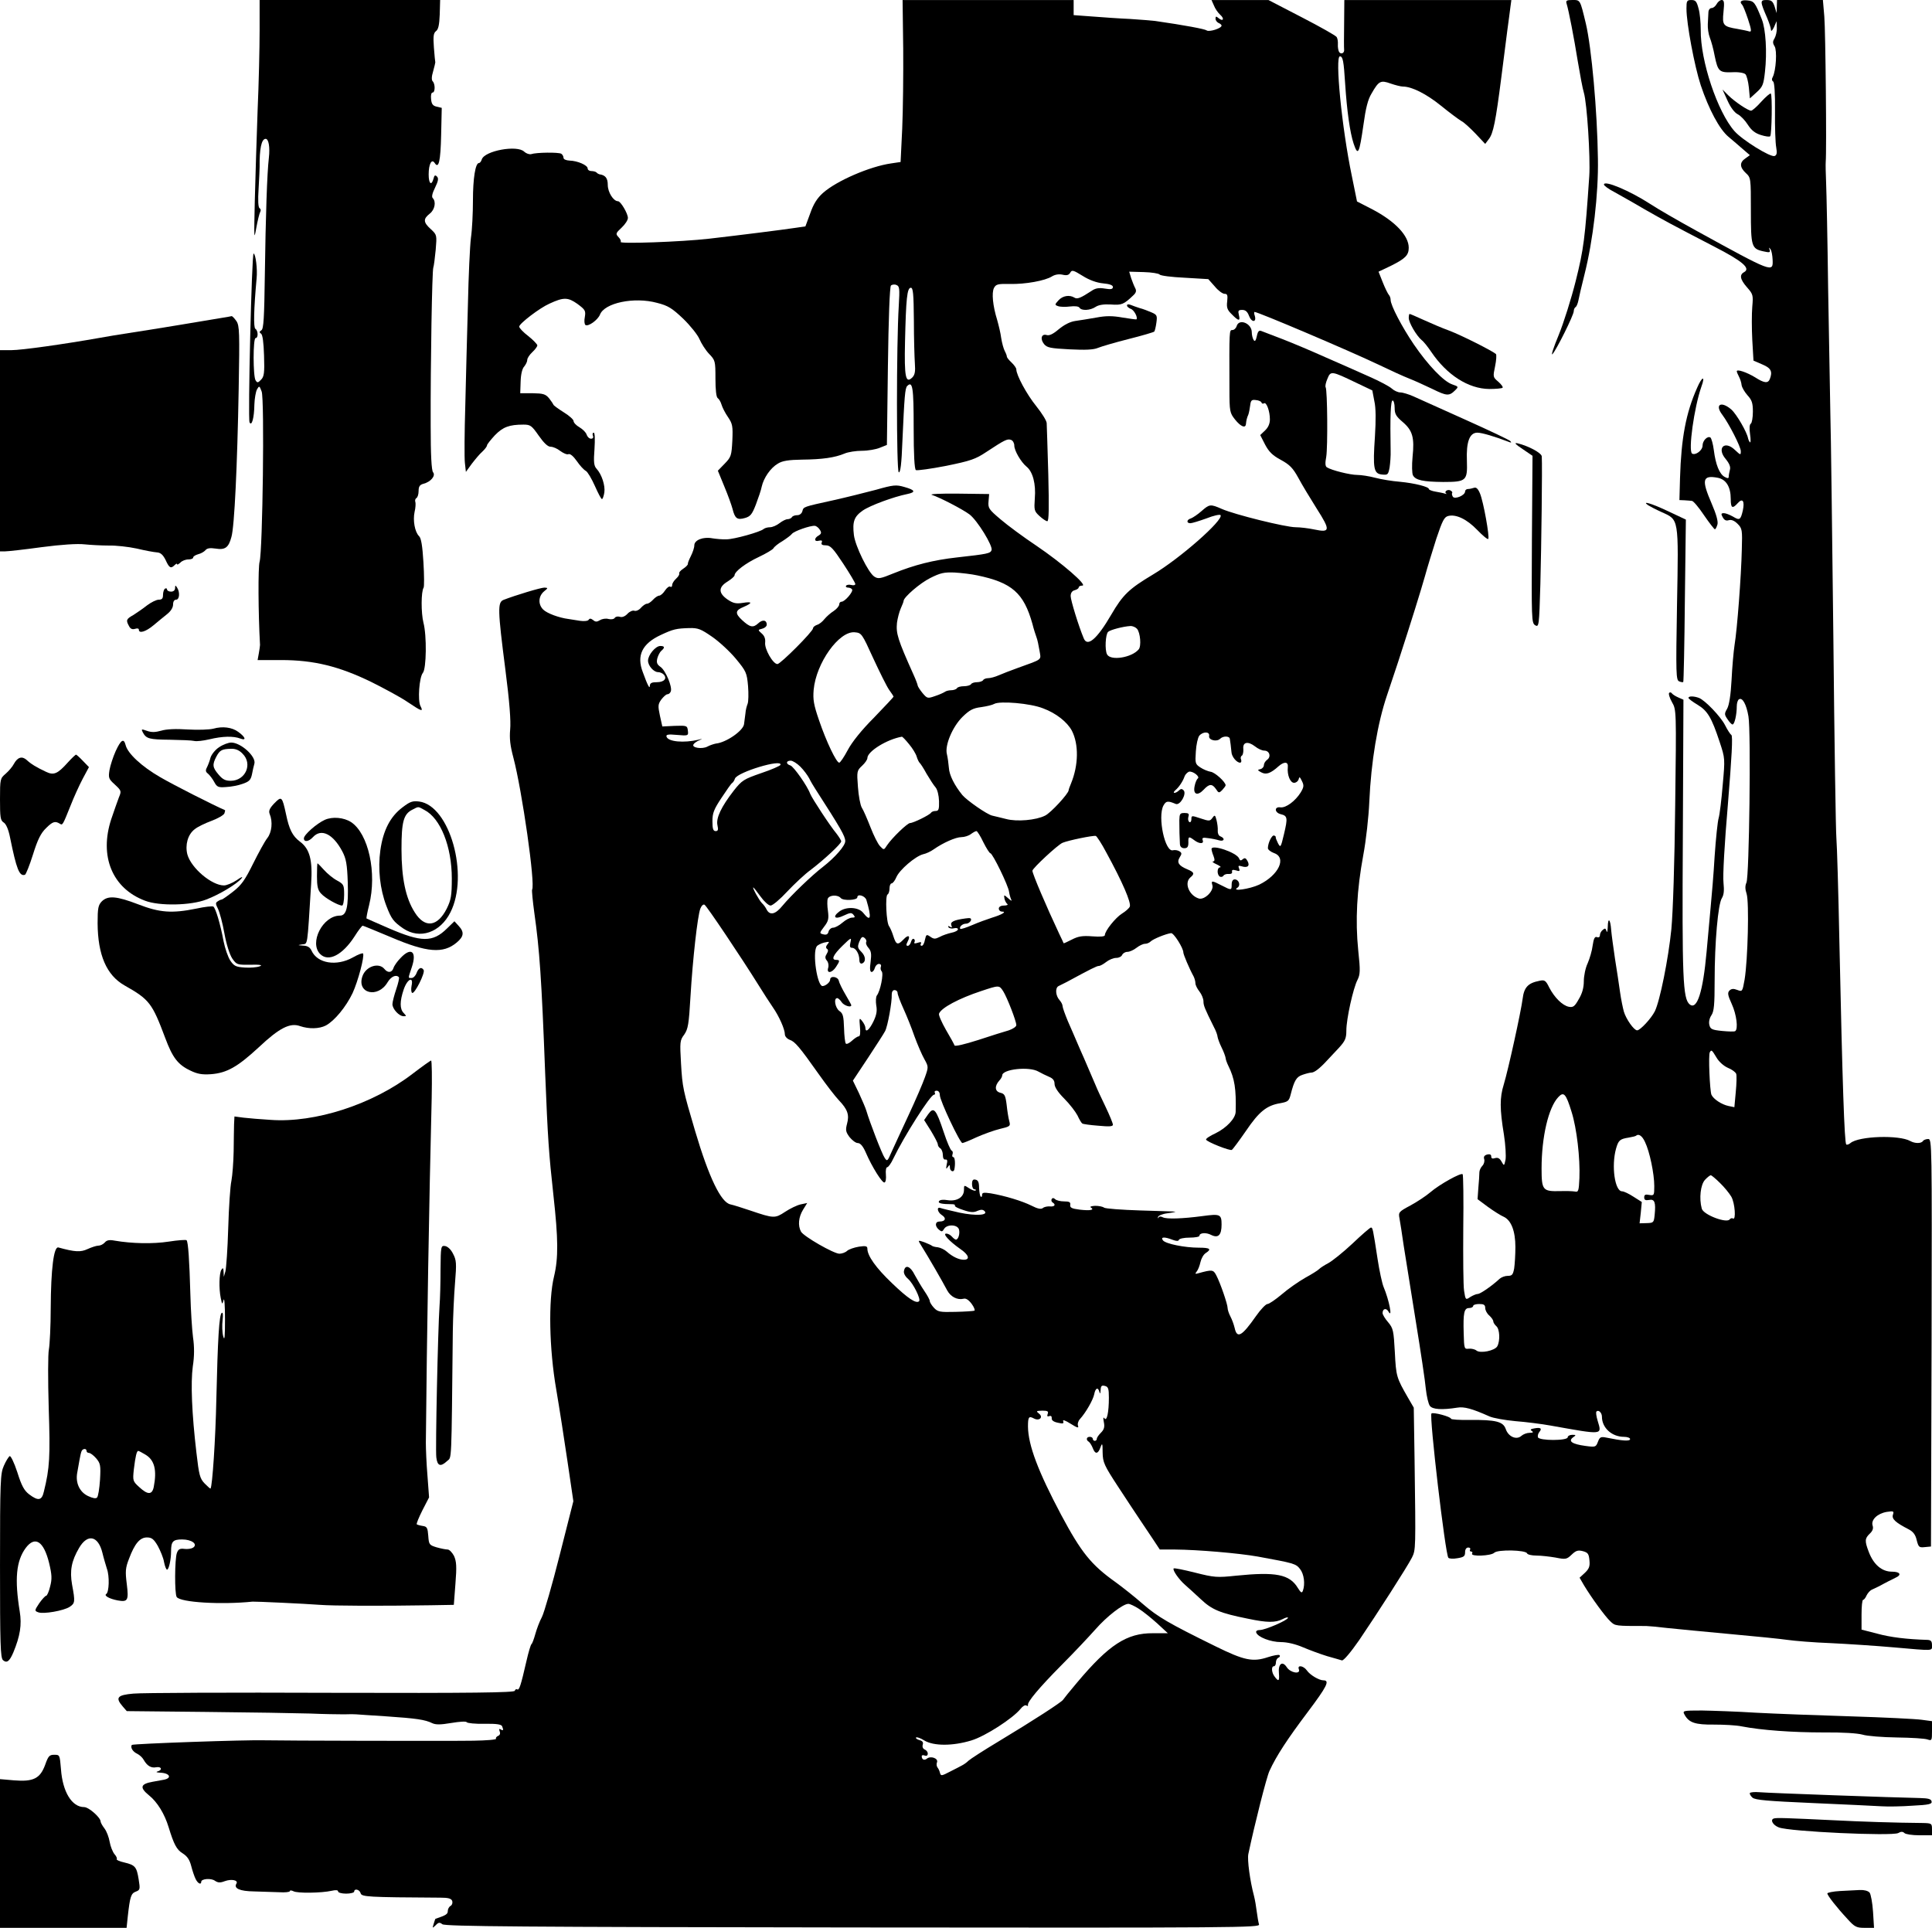 <?xml version="1.0" standalone="no"?>
<!DOCTYPE svg PUBLIC "-//W3C//DTD SVG 20010904//EN"
 "http://www.w3.org/TR/2001/REC-SVG-20010904/DTD/svg10.dtd">
<svg version="1.0" xmlns="http://www.w3.org/2000/svg"
 width="960pt" height="958pt" viewBox="0 0 960 958"
 preserveAspectRatio="xMidYMid meet">
<g transform="translate(0,958) scale(0.1,-0.1)"
fill="#000000" stroke="none">
<path d="M1290 9428 c0 -84 -4 -263 -10 -398 -5 -135 -11 -337 -14 -450 -4
-183 -4 -198 7 -135 7 39 16 75 20 82 4 6 3 15 -3 18 -7 4 -9 39 -5 98 3 51 5
99 5 107 -1 90 9 140 30 140 15 0 22 -41 16 -94 -9 -76 -16 -292 -20 -580 -3
-215 -6 -270 -17 -277 -11 -7 -11 -11 -2 -17 8 -5 13 -44 15 -109 3 -87 0
-105 -15 -120 -15 -16 -19 -16 -27 -3 -13 20 -13 210 0 210 14 0 13 37 -1 46
-10 6 -8 96 6 250 5 46 -5 124 -15 124 -9 0 -29 -821 -20 -839 11 -21 23 22
24 89 1 30 7 64 13 75 11 19 12 19 23 -10 15 -36 5 -792 -10 -846 -8 -26 -7
-254 2 -414 0 -5 -3 -25 -6 -42 l-6 -33 117 0 c162 0 288 -31 448 -109 66 -33
148 -77 181 -100 70 -47 79 -50 63 -19 -14 27 -6 142 12 164 18 21 20 186 3
250 -12 48 -12 154 1 174 3 5 3 62 -1 126 -5 81 -11 120 -22 130 -21 21 -31
78 -22 120 5 20 6 42 4 49 -3 7 -1 16 5 20 6 3 11 19 11 35 0 23 6 31 24 36
36 9 62 40 48 57 -8 9 -12 87 -12 233 -1 318 7 767 13 784 3 8 8 48 12 89 6
73 6 74 -24 102 -38 34 -39 51 -6 77 26 20 33 60 15 78 -6 6 -2 24 12 52 16
33 18 46 9 55 -9 9 -13 6 -17 -11 -10 -37 -24 -25 -24 21 0 52 15 80 30 57 20
-31 29 8 32 139 l3 135 -25 6 c-19 4 -26 13 -28 38 -2 18 1 32 7 32 14 0 14
43 1 56 -6 6 -6 23 2 49 6 22 11 42 11 45 -1 3 -4 36 -7 74 -4 56 -2 71 10 81
12 8 17 31 19 83 l2 72 -449 0 -448 0 0 -152z"/>
<path d="M4488 9343 c1 -131 -1 -312 -5 -403 l-8 -165 -47 -7 c-106 -15 -272
-87 -339 -147 -29 -26 -47 -55 -63 -101 l-24 -65 -48 -7 c-74 -11 -273 -36
-429 -54 -138 -16 -452 -27 -441 -16 3 3 -1 14 -10 23 -16 17 -15 20 15 48 17
16 31 37 31 48 0 22 -36 83 -49 83 -23 0 -51 45 -51 81 0 34 -12 49 -42 53 -3
1 -10 4 -14 9 -4 4 -16 7 -26 7 -10 0 -18 6 -18 13 0 16 -50 38 -90 39 -17 1
-30 6 -30 14 0 7 -5 16 -11 20 -13 8 -124 7 -150 -2 -9 -2 -24 3 -34 12 -34
35 -197 5 -211 -38 -3 -10 -9 -18 -14 -18 -18 0 -30 -77 -30 -187 0 -61 -4
-145 -10 -185 -5 -40 -12 -190 -15 -333 -4 -143 -10 -368 -13 -500 -4 -132 -5
-260 -2 -285 l5 -45 29 40 c17 22 40 50 53 61 13 12 23 26 23 31 0 5 18 27 39
50 40 41 71 53 142 53 35 0 41 -5 76 -55 26 -37 45 -55 59 -55 12 0 33 -9 48
-21 15 -11 33 -19 40 -16 9 4 25 -10 42 -34 15 -22 35 -44 45 -49 9 -5 29 -39
45 -75 16 -36 31 -65 35 -65 4 0 9 15 12 33 5 34 -13 90 -39 118 -13 14 -15
34 -10 98 3 49 2 81 -4 81 -5 0 -7 -7 -4 -15 4 -9 0 -15 -9 -15 -9 0 -18 9
-22 20 -3 11 -19 27 -36 37 -16 9 -29 23 -29 31 0 7 -22 27 -50 44 -27 17 -50
34 -50 37 -1 3 -10 17 -21 31 -18 22 -30 25 -83 26 l-61 0 2 58 c1 36 8 65 18
75 8 10 15 24 15 33 0 8 11 25 25 38 14 13 25 28 25 34 -1 6 -21 27 -45 46
-25 19 -45 40 -45 47 0 15 102 93 150 114 71 33 92 32 139 -1 39 -29 42 -34
37 -65 -4 -19 -2 -36 3 -40 15 -9 61 25 72 51 22 59 170 90 284 59 55 -14 74
-26 130 -79 35 -34 72 -80 81 -102 9 -21 30 -54 47 -72 31 -32 32 -36 32 -123
0 -55 4 -92 11 -97 6 -4 15 -18 19 -32 4 -14 18 -42 32 -62 23 -34 25 -45 22
-117 -4 -75 -6 -82 -38 -115 l-34 -35 32 -78 c18 -43 36 -93 41 -112 12 -48
23 -56 62 -45 27 8 35 18 54 67 12 32 26 72 29 89 10 44 44 93 80 114 22 14
53 19 120 20 102 1 163 10 211 30 18 8 58 14 87 14 30 0 70 7 89 15 l35 14 5
391 c3 236 9 395 15 401 5 5 18 7 27 3 16 -6 17 -17 12 -103 -12 -193 -12
-824 0 -828 8 -3 14 42 18 154 10 223 13 264 24 275 27 27 32 -8 32 -207 0
-136 4 -206 11 -211 6 -3 73 6 150 21 122 25 146 33 200 69 91 60 105 67 123
60 9 -3 16 -16 16 -28 0 -25 33 -82 61 -105 31 -25 47 -86 41 -157 -4 -59 -3
-64 23 -88 15 -14 33 -26 39 -26 8 0 9 66 5 232 -4 128 -7 243 -8 255 0 12
-24 50 -52 85 -47 58 -99 154 -99 183 0 6 -11 22 -25 35 -13 12 -23 25 -22 29
0 3 -4 15 -10 26 -6 11 -14 40 -18 65 -3 25 -13 65 -20 90 -22 71 -28 135 -16
159 10 19 20 21 79 20 76 -2 176 16 210 38 15 9 34 12 52 8 21 -5 31 -2 38 10
8 15 15 13 62 -16 33 -21 70 -34 101 -37 33 -3 49 -9 49 -18 0 -11 -10 -13
-40 -8 -30 5 -47 2 -67 -12 -52 -34 -70 -42 -84 -33 -24 15 -58 10 -79 -13
-19 -21 -20 -23 -3 -29 10 -4 37 -5 59 -2 25 3 44 1 48 -6 10 -16 53 -14 80 4
15 10 40 14 76 12 54 -4 64 0 112 46 13 12 16 22 9 35 -5 9 -14 32 -20 49
l-10 33 72 -2 c40 -1 75 -7 79 -12 4 -6 60 -13 124 -16 l118 -7 32 -36 c17
-21 39 -37 49 -37 14 0 16 -7 13 -37 -4 -31 0 -43 23 -65 34 -35 43 -35 35 -3
-5 21 -3 25 17 25 16 0 26 -9 34 -31 13 -33 38 -31 28 2 -4 10 -4 19 -1 19 17
0 469 -192 616 -262 58 -28 126 -59 152 -69 26 -10 78 -34 116 -52 71 -35 83
-36 113 -6 17 17 17 18 -15 29 -42 14 -120 95 -191 199 -59 87 -115 194 -115
221 0 9 -4 20 -9 25 -5 6 -19 34 -30 62 l-21 53 63 30 c70 35 87 52 87 89 0
60 -67 131 -181 191 l-76 39 -26 128 c-50 240 -84 593 -59 593 15 0 19 -24 26
-135 9 -138 24 -243 42 -298 22 -65 28 -52 49 93 11 81 22 126 40 155 36 63
45 68 95 50 23 -8 51 -15 61 -15 44 0 116 -36 189 -95 43 -35 89 -69 101 -76
13 -6 44 -35 71 -63 l48 -51 18 24 c22 28 34 87 62 306 11 88 25 194 30 235 6
41 12 92 15 113 l5 37 -415 0 -415 0 -1 -117 c-1 -65 -1 -123 0 -130 2 -17
-16 -25 -25 -11 -4 7 -7 24 -6 38 1 14 -2 30 -6 36 -4 7 -82 51 -173 98 l-166
86 -141 0 -142 0 12 -27 c6 -16 20 -36 31 -46 23 -20 15 -36 -8 -17 -12 10
-15 10 -15 -3 0 -8 7 -17 15 -21 8 -3 15 -9 15 -13 0 -14 -62 -33 -74 -24 -9
7 -110 26 -256 47 -19 2 -75 7 -125 10 -49 2 -133 8 -185 12 l-95 7 0 38 0 37
-425 0 -425 0 3 -237z m53 -1355 c0 -90 3 -186 5 -215 3 -39 0 -56 -13 -69
-33 -32 -40 2 -36 178 5 213 10 268 29 268 11 0 14 -29 15 -162z"/>
<path d="M7784 9563 c11 -35 37 -170 56 -288 11 -66 24 -136 30 -155 16 -53
33 -324 27 -415 -21 -311 -28 -364 -67 -520 -22 -88 -60 -209 -85 -270 -25
-60 -39 -103 -31 -95 19 20 106 194 106 214 0 8 4 17 9 20 5 3 11 18 14 33 3
16 16 73 30 128 43 170 70 403 67 575 -3 238 -32 555 -60 673 -29 120 -27 117
-67 117 -28 0 -33 -3 -29 -17z"/>
<path d="M8380 9536 c0 -73 40 -286 71 -380 40 -119 93 -219 138 -256 20 -17
52 -44 71 -61 l35 -30 -22 -16 c-30 -20 -29 -44 2 -73 25 -23 25 -26 25 -185
0 -180 3 -191 62 -204 31 -7 36 -6 31 8 -4 12 -3 13 4 3 6 -7 10 -31 11 -52 3
-66 2 -66 -378 143 -91 50 -195 110 -231 134 -102 66 -229 119 -229 96 0 -6
24 -23 53 -38 28 -16 95 -53 147 -84 100 -57 133 -75 349 -187 138 -71 181
-107 148 -126 -25 -13 -21 -36 14 -76 30 -34 31 -39 26 -96 -3 -34 -3 -108 0
-165 l6 -103 44 -19 c43 -18 52 -35 37 -73 -9 -22 -28 -20 -73 9 -41 25 -91
42 -91 30 0 -3 5 -16 11 -27 6 -11 12 -30 13 -42 2 -12 15 -34 29 -50 22 -24
27 -38 27 -82 0 -29 -5 -56 -10 -59 -7 -4 -8 -24 -4 -53 4 -26 3 -44 0 -40 -4
3 -8 12 -10 20 -5 30 -57 120 -83 143 -51 44 -84 25 -45 -26 33 -44 92 -159
92 -181 0 -21 -1 -20 -29 6 -52 50 -92 9 -46 -45 18 -22 25 -39 21 -53 -3 -12
-6 -27 -6 -34 0 -10 -5 -10 -20 -2 -26 14 -45 61 -54 133 -4 31 -12 59 -17 63
-15 9 -39 -16 -39 -40 0 -24 -35 -50 -52 -40 -20 13 10 229 46 332 21 57 4 53
-21 -5 -56 -126 -79 -250 -85 -448 l-3 -110 25 -1 c14 -1 30 -2 37 -3 7 0 34
-32 60 -71 26 -38 51 -70 54 -70 4 0 9 11 13 24 4 15 -6 51 -29 104 -51 118
-46 142 30 128 42 -8 65 -45 65 -106 0 -45 8 -50 35 -20 24 27 35 10 25 -37
-11 -47 -16 -50 -49 -30 -16 9 -36 17 -45 17 -14 0 -15 -4 -6 -20 8 -15 17
-19 30 -15 13 4 28 -2 44 -18 23 -23 24 -30 21 -128 -3 -133 -23 -396 -36
-474 -5 -33 -12 -112 -15 -175 -4 -75 -12 -124 -22 -142 -14 -24 -14 -29 2
-52 9 -14 20 -26 25 -26 10 0 21 49 21 91 0 15 5 31 11 34 17 11 37 -25 47
-85 13 -73 4 -798 -10 -826 -7 -16 -7 -32 1 -56 13 -41 6 -327 -10 -425 -11
-61 -11 -62 -37 -52 -18 7 -29 6 -38 -3 -11 -11 -9 -23 11 -67 24 -52 33 -125
17 -135 -5 -3 -34 -2 -65 1 -50 5 -58 9 -63 29 -4 15 0 34 10 49 13 19 16 53
16 172 0 191 17 381 36 410 10 17 12 37 8 77 -4 33 5 193 22 391 19 234 25
338 17 343 -6 4 -20 26 -31 48 -21 42 -99 124 -130 136 -24 9 -52 10 -52 0 0
-4 20 -19 45 -34 50 -30 70 -64 110 -185 27 -82 27 -82 15 -215 -6 -73 -15
-146 -20 -163 -5 -16 -14 -102 -20 -190 -5 -88 -15 -203 -20 -255 -5 -52 -14
-151 -20 -220 -18 -199 -47 -291 -84 -261 -34 28 -38 129 -34 830 l3 684 -25
11 c-14 6 -28 15 -32 20 -4 6 -10 7 -14 3 -4 -4 2 -25 14 -46 22 -38 22 -40
16 -512 -3 -287 -11 -530 -19 -616 -15 -149 -57 -357 -82 -408 -18 -36 -73
-95 -88 -95 -16 0 -55 56 -66 93 -5 18 -14 61 -19 97 -5 36 -16 110 -25 165
-8 55 -17 119 -19 143 -4 56 -16 66 -17 16 -1 -21 -3 -31 -6 -21 -4 14 -8 16
-19 6 -8 -6 -14 -18 -14 -26 0 -9 -6 -13 -14 -10 -11 5 -17 -6 -22 -41 -3 -26
-15 -66 -25 -89 -11 -23 -19 -63 -19 -89 0 -32 -8 -61 -25 -89 -20 -36 -28
-42 -49 -38 -32 6 -72 46 -98 96 -17 35 -23 39 -49 33 -56 -11 -76 -32 -83
-89 -8 -63 -71 -351 -94 -427 -20 -64 -20 -121 1 -248 8 -51 11 -107 8 -125
-7 -32 -7 -32 -20 -9 -9 16 -18 21 -32 17 -13 -4 -19 -2 -19 8 0 10 -7 13 -20
10 -14 -4 -19 -11 -15 -23 3 -10 -1 -25 -9 -33 -8 -8 -15 -23 -15 -33 0 -11
-2 -45 -5 -76 l-4 -57 51 -38 c29 -21 64 -43 78 -49 38 -17 59 -71 59 -151 0
-37 -3 -85 -6 -106 -6 -31 -10 -37 -32 -37 -14 0 -32 -7 -41 -15 -35 -33 -95
-75 -108 -75 -7 0 -24 -7 -37 -15 -23 -16 -24 -15 -31 31 -4 26 -5 166 -4 310
2 145 0 266 -3 269 -8 9 -116 -51 -161 -90 -21 -18 -65 -47 -98 -65 -58 -31
-61 -34 -55 -64 3 -17 13 -78 21 -136 9 -58 36 -226 60 -375 24 -148 47 -300
50 -337 4 -37 13 -75 20 -84 13 -18 60 -21 136 -9 34 6 74 -5 159 -43 19 -9
78 -19 130 -24 52 -4 131 -14 175 -22 264 -47 255 -48 234 23 -7 23 -10 44 -6
47 10 10 27 -6 27 -26 0 -55 49 -100 110 -100 16 0 30 -5 30 -11 0 -12 -39 -9
-117 7 -29 6 -34 3 -43 -21 -10 -26 -12 -27 -63 -20 -65 9 -86 23 -61 42 17
12 16 13 -4 13 -12 0 -22 -6 -22 -12 0 -18 -142 -18 -148 0 -2 7 1 19 7 26 15
18 6 24 -25 18 -19 -3 -22 -7 -12 -13 9 -6 6 -9 -11 -9 -14 0 -32 -7 -41 -15
-24 -22 -65 -5 -78 34 -13 37 -49 46 -179 45 -51 -1 -93 2 -93 6 0 10 -89 34
-97 26 -12 -12 69 -702 84 -717 5 -5 25 -6 46 -2 31 5 37 10 37 29 0 15 6 24
16 24 8 0 12 -5 9 -10 -3 -5 -1 -10 5 -10 6 0 8 -4 5 -10 -10 -16 94 -12 110
4 17 17 157 14 163 -3 2 -6 23 -11 46 -11 24 0 67 -5 96 -10 50 -10 55 -9 80
15 21 20 31 23 55 17 26 -7 30 -14 33 -46 3 -30 -2 -42 -23 -62 l-26 -24 22
-38 c38 -63 106 -156 131 -179 24 -23 24 -23 178 -23 8 0 56 -4 105 -10 50 -5
190 -19 312 -30 123 -11 251 -24 285 -29 35 -5 131 -13 213 -16 83 -4 223 -13
313 -21 206 -18 192 -19 192 11 0 19 -5 25 -22 26 -103 3 -185 13 -250 31
l-78 20 0 74 c0 41 3 74 8 74 4 0 12 10 17 22 6 12 17 24 25 28 8 4 25 12 38
18 12 7 32 17 45 24 12 6 28 14 36 18 32 14 23 30 -18 30 -50 0 -91 35 -115
98 -21 55 -20 67 5 91 14 13 19 26 14 40 -9 29 24 60 70 68 34 5 37 4 31 -14
-7 -21 13 -39 79 -73 21 -11 33 -26 39 -53 9 -35 12 -38 40 -35 l31 3 3 1012
c2 998 2 1013 -17 1013 -11 0 -23 -5 -26 -10 -8 -13 -40 -13 -63 0 -55 31
-255 25 -297 -10 -8 -7 -18 -10 -21 -7 -9 8 -19 303 -34 1002 -5 253 -12 487
-15 520 -3 33 -10 481 -15 995 -6 514 -12 1016 -15 1115 -2 99 -7 378 -11 620
-3 242 -8 478 -10 525 -2 47 -3 94 -2 105 5 58 -1 652 -7 723 l-7 82 -114 0
-114 0 -1 -32 -1 -33 -10 33 c-9 26 -16 32 -40 32 -33 0 -33 -6 3 -89 10 -24
19 -51 19 -60 1 -9 7 -2 15 14 l13 30 1 -33 c1 -18 -5 -41 -11 -52 -10 -16
-10 -24 0 -40 13 -21 7 -120 -9 -152 -6 -10 -5 -19 2 -23 6 -5 10 -58 9 -148
-1 -78 2 -159 6 -179 5 -28 3 -39 -8 -43 -20 -8 -160 79 -199 123 -85 96 -170
351 -168 503 0 36 -4 84 -11 107 -9 35 -15 42 -35 42 -23 0 -25 -4 -25 -44z
m149 -5211 c12 -21 36 -42 56 -51 20 -8 38 -21 42 -30 3 -8 2 -49 -2 -90 l-7
-76 -29 6 c-34 7 -75 34 -85 56 -8 20 -16 199 -8 211 8 14 10 12 33 -26z
m-720 -270 c26 -82 43 -231 39 -330 -3 -64 -5 -70 -23 -66 -11 2 -44 3 -73 2
-86 -2 -92 4 -92 112 0 157 34 303 83 355 27 29 38 18 66 -73z m365 -150 c23
-47 46 -158 46 -219 0 -46 -1 -48 -25 -44 -19 4 -25 1 -25 -12 0 -13 6 -16 24
-13 28 6 34 -12 28 -73 -4 -39 -5 -41 -39 -42 l-36 -1 6 53 5 53 -41 26 c-23
15 -48 27 -57 27 -36 0 -54 126 -30 212 12 42 19 48 63 55 18 3 34 7 36 9 13
12 31 0 45 -31z m372 -203 c22 -21 47 -52 57 -69 18 -32 24 -119 8 -108 -5 3
-12 1 -16 -4 -13 -22 -131 22 -139 53 -14 51 -6 119 16 143 12 13 25 23 29 23
3 0 24 -17 45 -38z m-1166 -622 c0 -11 9 -28 20 -37 11 -10 20 -23 20 -29 0
-6 7 -17 15 -24 17 -14 20 -72 5 -100 -12 -22 -85 -37 -104 -21 -7 6 -24 10
-37 9 -23 -3 -24 -1 -26 77 -3 101 2 125 27 125 11 0 20 5 20 10 0 6 14 10 30
10 23 0 30 -4 30 -20z"/>
<path d="M8530 9560 c-6 -11 -17 -20 -25 -20 -9 0 -16 -10 -16 -22 -1 -13 -2
-39 -3 -58 -1 -19 3 -49 10 -67 7 -17 18 -57 24 -90 16 -78 23 -84 87 -82 31
2 59 -3 66 -10 6 -6 14 -36 17 -66 l5 -54 34 31 c30 27 34 38 41 101 11 97 4
213 -16 262 -33 83 -38 90 -72 93 -30 3 -41 -6 -25 -22 4 -4 17 -36 29 -72 18
-55 18 -64 5 -60 -9 3 -34 8 -56 12 -73 12 -78 18 -71 85 5 48 3 59 -9 59 -8
0 -19 -9 -25 -20z"/>
<path d="M8584 9080 c15 -34 35 -60 51 -68 14 -7 37 -31 50 -52 18 -28 36 -42
65 -51 22 -7 43 -10 46 -6 8 8 11 207 3 212 -3 3 -25 -16 -47 -40 -22 -25 -45
-45 -51 -45 -15 0 -82 45 -114 77 l-28 28 25 -55z"/>
<path d="M5600 8062 c0 -6 9 -13 19 -17 16 -5 36 -43 28 -52 -2 -1 -33 3 -69
9 -50 9 -83 9 -130 0 -35 -6 -82 -14 -105 -17 -27 -4 -55 -19 -82 -41 -28 -24
-47 -33 -60 -29 -26 8 -34 -19 -13 -45 15 -18 32 -21 127 -26 78 -4 119 -2
140 7 17 7 85 27 152 44 68 17 125 34 128 37 3 2 8 22 11 44 5 36 3 40 -25 52
-16 7 -42 17 -58 21 -15 5 -36 12 -45 16 -11 4 -18 3 -18 -3z"/>
<path d="M7000 8000 c0 -23 38 -88 64 -110 10 -7 31 -34 48 -59 77 -114 184
-183 288 -184 33 0 63 3 66 6 4 3 -6 17 -21 30 -27 23 -27 24 -16 77 6 29 8
57 4 61 -19 16 -171 93 -232 116 -36 13 -94 38 -129 54 -35 16 -65 29 -68 29
-2 0 -4 -9 -4 -20z"/>
<path d="M1100 8000 c-25 -4 -119 -20 -210 -35 -91 -15 -203 -33 -250 -40 -47
-7 -112 -18 -145 -24 -175 -31 -387 -61 -438 -61 l-57 0 0 -500 0 -500 24 0
c14 0 96 9 183 21 98 13 179 18 213 14 30 -3 84 -6 120 -6 35 1 98 -6 140 -15
41 -10 86 -18 100 -19 18 -1 30 -12 43 -38 18 -40 26 -44 45 -25 7 7 12 9 12
4 0 -4 7 0 16 8 8 9 26 16 40 16 13 0 24 4 24 10 0 5 11 12 25 16 13 3 29 12
36 20 8 10 23 12 50 8 48 -8 65 5 79 58 15 52 29 352 36 735 5 281 4 314 -11
337 -10 14 -20 25 -24 25 -3 -1 -26 -5 -51 -9z"/>
<path d="M6145 7960 c-3 -11 -13 -20 -21 -20 -16 0 -16 4 -15 -293 0 -113 2
-119 28 -152 28 -35 52 -45 54 -22 2 20 5 31 12 47 3 8 7 29 9 45 3 25 7 30
28 27 14 -1 27 -7 28 -12 2 -6 8 -8 13 -4 12 7 29 -39 29 -80 0 -21 -8 -40
-24 -55 l-24 -23 24 -47 c19 -36 37 -54 78 -76 44 -24 60 -40 87 -89 18 -34
60 -103 92 -154 69 -108 67 -120 -13 -103 -28 6 -70 11 -92 11 -49 0 -304 63
-367 91 -57 25 -61 24 -101 -11 -18 -16 -42 -32 -52 -36 -22 -6 -24 -24 -3
-24 8 0 44 11 80 24 35 14 67 21 70 16 15 -24 -200 -214 -336 -295 -119 -71
-150 -101 -207 -199 -71 -122 -119 -163 -137 -118 -26 62 -65 190 -65 210 0
15 7 26 20 29 11 3 20 9 20 14 0 5 8 9 18 9 28 0 -101 112 -228 198 -63 42
-143 101 -178 131 -59 50 -63 56 -60 90 l3 36 -155 2 c-86 1 -144 -2 -130 -6
40 -13 152 -71 187 -97 39 -29 118 -158 110 -178 -6 -16 -19 -19 -172 -36
-117 -13 -211 -37 -315 -79 -66 -27 -76 -29 -96 -16 -30 20 -94 151 -101 206
-8 67 1 92 44 122 36 25 152 68 221 82 44 9 40 20 -14 35 -41 12 -54 11 -142
-14 -53 -14 -149 -38 -212 -52 -150 -33 -147 -32 -153 -54 -3 -12 -14 -20 -25
-20 -12 0 -24 -4 -27 -10 -3 -5 -13 -10 -22 -10 -8 0 -26 -9 -40 -20 -14 -11
-35 -20 -47 -20 -12 0 -26 -4 -32 -9 -15 -14 -146 -51 -184 -51 -19 -1 -51 2
-70 5 -47 9 -90 -9 -90 -35 0 -12 -8 -35 -17 -53 -9 -18 -16 -35 -15 -39 1 -4
-9 -15 -23 -24 -14 -9 -23 -20 -20 -24 2 -4 -4 -15 -15 -25 -11 -10 -20 -24
-20 -32 0 -8 -4 -12 -10 -8 -5 3 -17 -6 -26 -20 -9 -14 -22 -25 -29 -25 -6 0
-20 -9 -30 -20 -10 -11 -23 -20 -30 -20 -7 0 -20 -9 -30 -20 -10 -12 -25 -18
-33 -15 -8 3 -24 -4 -34 -15 -12 -13 -27 -19 -38 -15 -10 3 -21 1 -25 -5 -4
-7 -18 -9 -31 -6 -13 4 -32 1 -43 -6 -15 -9 -23 -9 -34 1 -11 8 -17 9 -22 1
-4 -6 -22 -8 -43 -5 -20 3 -46 7 -57 9 -47 6 -107 28 -126 47 -26 26 -24 66 4
90 21 17 21 18 2 19 -18 0 -144 -38 -203 -61 -30 -12 -29 -49 9 -345 21 -162
28 -258 24 -299 -4 -45 0 -80 16 -140 43 -163 110 -630 93 -656 -2 -4 3 -56
11 -115 26 -183 36 -326 54 -799 13 -325 18 -395 41 -605 24 -217 25 -311 3
-403 -29 -118 -24 -361 11 -562 15 -88 40 -249 56 -358 l29 -197 -68 -268
c-37 -147 -77 -285 -88 -307 -12 -22 -26 -60 -33 -85 -7 -25 -15 -47 -19 -50
-4 -3 -15 -40 -25 -84 -28 -122 -36 -147 -46 -141 -4 3 -10 0 -12 -7 -3 -9
-209 -12 -914 -10 -500 2 -942 0 -981 -4 -81 -7 -91 -20 -53 -64 l20 -23 392
-4 c216 -2 449 -6 518 -8 69 -3 145 -4 170 -4 25 1 52 1 60 0 8 -1 76 -5 150
-10 146 -10 192 -16 228 -34 17 -8 41 -8 94 1 42 7 74 9 77 4 3 -5 43 -9 88
-8 61 1 84 -3 88 -12 8 -20 6 -24 -7 -16 -8 5 -9 2 -5 -10 4 -10 1 -19 -8 -22
-8 -4 -13 -10 -10 -14 3 -5 -48 -9 -112 -10 -98 -2 -973 0 -1038 2 -88 3 -657
-17 -660 -23 -8 -13 5 -34 27 -44 12 -6 26 -19 32 -30 17 -30 37 -42 62 -37
27 5 33 -14 6 -21 -9 -3 -3 -5 15 -6 47 -2 59 -27 17 -35 -11 -2 -35 -6 -55
-10 -62 -11 -66 -29 -18 -68 41 -33 77 -92 97 -158 26 -85 40 -112 70 -130 22
-14 34 -31 42 -62 6 -24 16 -53 22 -65 11 -23 28 -31 28 -14 0 15 49 19 68 5
15 -10 26 -11 49 -2 33 12 68 5 58 -12 -15 -24 16 -38 88 -39 40 -1 96 -3 125
-4 28 -2 52 1 52 5 0 5 8 5 18 0 19 -11 140 -9 189 2 22 5 33 4 33 -3 0 -6 18
-11 40 -11 22 0 40 5 40 10 0 17 27 11 32 -8 5 -18 33 -20 396 -22 39 0 54 -4
59 -16 3 -9 0 -20 -8 -25 -8 -4 -14 -16 -14 -26 0 -15 -10 -21 -61 -38 -1 0
-5 -11 -9 -25 -7 -23 -7 -23 10 -7 14 15 20 15 33 5 12 -11 409 -14 2039 -16
1928 -2 2024 -1 2019 15 -3 10 -8 38 -11 62 -3 25 -9 61 -14 80 -20 75 -34
180 -28 208 32 151 91 384 105 413 35 76 89 158 189 291 97 129 112 159 79
159 -22 0 -67 27 -82 49 -17 24 -49 29 -40 6 10 -27 -42 -18 -60 10 -22 34
-44 17 -39 -31 3 -38 -2 -42 -21 -16 -16 20 -18 52 -4 52 6 0 10 9 10 19 0 11
6 21 13 24 6 2 9 8 5 12 -4 4 -30 -1 -58 -10 -75 -25 -118 -16 -260 54 -234
115 -287 146 -362 211 -41 36 -102 84 -135 108 -121 86 -170 147 -270 334
-114 215 -164 346 -165 439 0 48 4 54 30 40 27 -14 48 7 24 25 -15 12 -13 13
17 14 26 0 32 -3 27 -16 -4 -11 -2 -15 8 -11 8 3 13 -1 12 -11 -1 -10 10 -18
31 -22 25 -6 30 -4 26 7 -4 10 10 5 37 -12 32 -20 41 -23 37 -11 -4 9 0 24 9
34 30 33 65 95 71 123 6 32 19 38 26 12 3 -12 5 -8 6 9 1 21 5 25 21 21 17 -4
20 -14 20 -58 0 -73 -10 -120 -22 -103 -6 8 -7 2 -3 -19 5 -24 1 -37 -14 -52
-12 -12 -21 -25 -21 -31 0 -5 -4 -10 -10 -10 -5 0 -10 5 -10 10 0 6 -7 10 -15
10 -17 0 -20 -16 -4 -25 5 -4 14 -18 19 -31 12 -32 26 -30 38 3 9 25 11 22 11
-25 1 -49 7 -63 77 -170 42 -64 90 -137 107 -162 17 -25 46 -69 65 -97 l35
-53 76 0 c114 -1 315 -18 411 -35 180 -33 189 -35 210 -62 20 -25 26 -75 14
-108 -5 -13 -10 -10 -25 14 -41 68 -109 81 -307 61 -94 -10 -108 -9 -203 15
-56 14 -104 24 -107 21 -7 -8 27 -56 57 -82 14 -12 49 -44 78 -71 55 -52 95
-69 235 -97 95 -20 135 -20 171 -2 15 8 27 11 27 7 0 -12 -113 -61 -140 -61
-13 0 -20 -5 -18 -12 7 -23 72 -48 123 -48 31 0 73 -10 110 -26 33 -14 87 -34
120 -44 33 -9 66 -19 73 -21 8 -2 43 39 86 101 89 131 238 363 262 410 19 39
19 40 13 485 l-4 260 -29 50 c-57 99 -59 106 -65 225 -6 108 -8 119 -33 149
-16 18 -28 39 -28 46 0 22 18 27 29 8 22 -39 4 56 -24 122 -7 17 -21 80 -30
140 -23 150 -24 155 -33 155 -4 0 -46 -36 -92 -80 -47 -44 -101 -87 -120 -97
-19 -10 -39 -23 -45 -29 -5 -6 -37 -26 -70 -44 -33 -19 -85 -55 -116 -82 -31
-26 -63 -48 -71 -48 -8 0 -34 -27 -57 -60 -70 -100 -94 -114 -106 -59 -4 17
-13 42 -21 57 -8 15 -14 34 -14 42 0 19 -36 124 -56 162 -15 29 -20 30 -89 11
-16 -5 -18 -3 -9 8 7 8 15 29 19 47 4 18 15 38 26 45 31 20 22 27 -34 27 -70
0 -164 19 -178 36 -14 18 7 19 48 3 19 -7 29 -7 31 0 2 6 26 11 53 11 27 0 49
4 49 9 0 15 33 18 59 4 35 -17 51 0 51 52 0 51 -7 54 -95 42 -98 -13 -179 -16
-197 -6 -10 5 -18 5 -21 -1 -3 -6 -4 -5 -3 2 1 7 22 16 47 19 24 3 42 7 39 8
-3 1 -81 3 -174 6 -93 3 -174 9 -180 14 -6 5 -26 9 -44 9 -18 -1 -28 -4 -22
-8 21 -13 -3 -17 -55 -11 -40 5 -49 10 -47 24 2 13 -4 17 -31 17 -18 0 -38 5
-44 11 -7 7 -13 7 -17 1 -3 -6 -2 -13 4 -17 18 -11 11 -22 -12 -20 -13 1 -29
-2 -36 -8 -9 -7 -26 -4 -57 12 -46 23 -132 49 -202 61 -35 5 -43 4 -43 -8 0
-9 -3 -12 -7 -8 -4 4 -7 23 -8 44 0 27 -5 38 -18 40 -12 3 -17 -3 -17 -22 0
-14 5 -26 12 -26 6 0 9 -3 6 -6 -4 -3 -18 2 -32 11 -26 17 -26 17 -26 -8 0
-36 -35 -58 -81 -51 -22 4 -39 2 -43 -5 -7 -10 13 -15 66 -15 9 0 15 -3 13 -7
-3 -4 16 -14 42 -22 35 -12 52 -13 70 -4 17 7 27 7 35 -1 21 -21 -42 -25 -124
-8 -44 10 -86 20 -94 23 -22 8 -16 -21 6 -35 24 -15 18 -32 -11 -32 -23 0 -25
-23 -3 -41 13 -11 17 -10 25 4 14 24 66 23 74 -2 6 -20 -3 -51 -15 -51 -4 0
-13 7 -20 15 -7 8 -19 15 -28 15 -20 0 15 -38 69 -76 43 -29 51 -54 18 -54
-24 0 -56 15 -84 40 -11 10 -31 20 -45 22 -14 1 -27 5 -30 8 -3 3 -20 10 -37
17 -31 11 -32 10 -20 -9 46 -74 108 -182 134 -231 17 -31 50 -48 80 -41 12 4
26 -5 41 -25 12 -16 18 -32 14 -34 -4 -2 -46 -5 -94 -6 -78 -2 -88 0 -107 20
-12 13 -21 28 -21 34 0 6 -12 28 -27 50 -15 22 -36 58 -48 80 -21 43 -47 53
-53 20 -3 -11 5 -27 20 -40 25 -21 65 -101 55 -111 -14 -14 -56 14 -134 89
-81 77 -123 137 -123 172 0 13 -8 15 -42 10 -24 -4 -50 -13 -59 -21 -8 -8 -26
-14 -38 -14 -28 0 -178 86 -191 110 -16 30 -12 72 10 108 l21 34 -33 -7 c-18
-4 -53 -21 -77 -37 -50 -33 -56 -33 -171 6 -41 14 -86 28 -100 31 -47 9 -107
132 -176 365 -60 203 -63 216 -70 335 -6 107 -6 115 16 144 19 28 23 51 31
189 11 185 35 400 49 437 6 15 15 23 21 19 11 -6 182 -261 268 -399 24 -39 56
-88 71 -110 32 -46 60 -110 60 -135 0 -10 11 -22 24 -27 26 -9 47 -33 146
-173 36 -51 80 -108 98 -127 44 -46 53 -73 41 -117 -8 -31 -7 -40 12 -66 13
-16 31 -30 41 -30 13 0 26 -15 40 -47 31 -72 82 -153 93 -149 6 1 9 19 7 39
-2 21 1 37 7 37 5 0 19 19 30 43 53 110 184 317 202 317 5 0 7 5 4 10 -3 6 1
10 9 10 10 0 16 -9 16 -22 0 -27 100 -238 112 -238 5 0 37 13 71 29 34 15 86
34 115 41 51 12 54 14 47 39 -4 14 -10 51 -13 81 -6 47 -10 55 -32 60 -27 7
-29 33 -4 61 8 8 14 20 14 25 0 31 134 46 180 19 14 -8 37 -19 53 -26 19 -8
27 -18 27 -35 0 -16 17 -42 48 -73 27 -27 56 -65 66 -84 9 -20 20 -38 24 -40
4 -3 40 -8 80 -11 53 -5 72 -4 72 5 0 7 -16 46 -36 88 -20 42 -43 90 -49 106
-18 42 -40 94 -58 135 -9 19 -24 55 -35 80 -11 25 -31 73 -46 106 -14 34 -26
67 -26 74 0 8 -7 21 -15 30 -20 22 -23 61 -5 70 8 4 26 13 40 20 120 65 150
80 160 80 7 0 23 9 37 20 14 11 36 20 50 20 13 0 26 7 29 15 4 8 15 15 26 15
11 0 31 9 45 20 14 11 33 20 42 20 10 0 22 5 29 12 12 12 76 38 101 41 13 2
61 -74 61 -96 0 -10 30 -81 51 -119 5 -10 9 -25 9 -34 0 -9 9 -27 20 -41 11
-14 20 -36 20 -49 0 -21 6 -35 51 -126 11 -20 19 -43 19 -50 1 -7 9 -31 20
-53 11 -22 19 -45 20 -52 0 -6 6 -24 14 -40 31 -63 39 -114 36 -228 -1 -33
-46 -80 -99 -106 -28 -13 -50 -27 -48 -32 3 -11 119 -57 128 -51 5 3 36 45 70
94 65 96 103 127 171 138 38 7 43 11 51 42 18 71 29 89 59 99 17 6 37 11 44
11 15 0 41 20 77 59 12 13 39 42 60 64 31 34 37 47 37 86 0 58 34 210 55 251
14 28 15 45 4 148 -15 148 -7 299 25 472 14 74 27 193 30 265 9 202 41 391 88
530 22 66 47 140 55 165 67 206 114 358 133 425 12 44 38 128 57 188 30 89 39
108 59 113 39 10 93 -16 144 -69 27 -28 52 -49 55 -45 8 8 -24 186 -41 226
-10 24 -19 32 -30 28 -9 -3 -22 -6 -30 -6 -8 0 -14 -6 -14 -12 0 -20 -52 -41
-61 -26 -4 7 -6 15 -3 19 2 4 -3 9 -11 13 -15 5 -31 -9 -18 -17 5 -2 1 -2 -7
0 -8 3 -30 7 -47 10 -18 3 -33 9 -33 13 0 11 -70 29 -144 36 -38 3 -93 12
-123 20 -30 8 -70 14 -89 14 -35 0 -128 23 -151 38 -8 5 -9 21 -3 52 8 48 6
332 -3 346 -3 5 1 24 9 42 16 40 20 39 141 -19 l82 -39 10 -53 c8 -34 8 -94 3
-176 -11 -160 -6 -185 35 -189 29 -3 31 -1 38 36 3 21 6 58 5 83 -3 167 0 249
10 249 5 0 10 -16 10 -37 0 -30 7 -42 40 -70 49 -42 59 -77 49 -173 -4 -42 -3
-83 2 -92 13 -24 49 -32 150 -33 115 0 121 6 118 104 -4 95 13 141 52 141 23
0 89 -20 154 -45 14 -6 17 -5 10 3 -5 6 -107 54 -225 107 -118 53 -234 105
-258 116 -23 10 -52 19 -64 19 -12 0 -31 9 -42 19 -12 11 -61 37 -111 59 -49
22 -146 65 -215 95 -69 31 -166 72 -215 91 -50 19 -97 37 -107 41 -12 5 -18
-1 -23 -26 -5 -23 -10 -28 -16 -18 -5 8 -9 25 -9 38 0 44 -63 70 -75 31z
m-2071 -1013 c9 -14 7 -20 -6 -28 -24 -13 -23 -33 1 -26 14 3 18 1 14 -9 -4
-10 3 -14 21 -14 22 0 36 -15 86 -91 33 -50 60 -96 60 -101 0 -6 -9 -8 -20 -5
-11 3 -23 1 -26 -4 -3 -5 2 -9 10 -9 8 0 17 -4 20 -9 7 -11 -36 -61 -52 -61
-7 0 -12 -6 -12 -14 0 -7 -12 -22 -27 -32 -16 -10 -36 -28 -46 -40 -10 -13
-26 -26 -37 -29 -11 -4 -20 -11 -20 -17 0 -16 -162 -178 -177 -178 -22 0 -65
75 -61 107 2 19 -4 34 -17 45 -20 18 -20 18 3 24 12 3 22 12 22 20 0 23 -21
27 -43 6 -25 -23 -41 -19 -79 16 -37 34 -35 49 7 66 46 20 44 28 -5 20 -32 -5
-47 -2 -75 17 -46 32 -46 61 0 89 19 12 35 26 35 31 0 19 56 61 120 91 36 17
68 36 73 43 4 8 24 24 45 36 20 13 42 29 47 36 11 14 92 42 114 40 8 -1 19
-10 25 -20z m781 -226 c174 -36 232 -88 275 -241 6 -25 16 -55 20 -66 5 -12
11 -42 15 -66 8 -50 20 -41 -110 -88 -33 -12 -75 -28 -93 -36 -18 -8 -41 -14
-52 -14 -10 0 -22 -4 -25 -10 -3 -5 -17 -10 -30 -10 -13 0 -27 -4 -30 -10 -3
-5 -19 -10 -35 -10 -16 0 -32 -4 -35 -10 -3 -5 -16 -10 -29 -10 -12 0 -26 -4
-31 -8 -6 -4 -27 -14 -49 -21 -37 -13 -39 -12 -62 15 -13 16 -23 32 -24 37 0
4 -9 29 -21 55 -79 176 -87 204 -82 257 3 22 11 54 19 72 8 17 14 34 14 37 0
18 82 89 133 114 50 25 68 29 120 27 34 -2 85 -8 112 -14z m795 -266 c16 -19
22 -86 8 -102 -34 -41 -139 -58 -157 -25 -12 22 -8 99 5 112 10 10 75 27 110
29 12 1 27 -6 34 -14z m-2112 -39 c35 -24 88 -73 118 -109 52 -63 55 -70 61
-136 3 -38 2 -78 -2 -88 -4 -10 -10 -31 -11 -48 -2 -16 -5 -41 -7 -54 -5 -33
-89 -91 -140 -96 -10 -2 -29 -8 -42 -15 -26 -14 -80 -6 -69 11 3 6 16 15 28
20 19 9 19 9 -4 3 -72 -17 -150 -10 -158 15 -4 11 8 13 52 9 56 -5 57 -4 54
21 -3 25 -5 26 -65 24 l-62 -3 -12 54 c-10 48 -10 56 7 80 11 14 24 26 30 26
7 0 14 6 17 14 9 22 -26 105 -51 122 -17 12 -21 21 -16 42 4 15 13 32 20 38
19 16 17 24 -5 24 -24 0 -61 -45 -61 -73 0 -25 28 -57 50 -57 9 0 21 -5 27
-11 20 -20 3 -39 -33 -39 -25 0 -34 -4 -35 -17 0 -19 -10 -2 -35 67 -32 83 -3
142 90 185 62 29 77 32 141 34 44 1 58 -5 113 -43z m801 -107 c32 -69 67 -140
79 -157 12 -16 22 -32 22 -34 0 -2 -44 -49 -97 -104 -62 -62 -110 -122 -131
-162 -18 -34 -37 -62 -42 -62 -14 0 -64 104 -100 210 -27 78 -31 104 -27 152
12 133 126 293 204 286 34 -3 36 -6 92 -129z m844 -249 c65 -24 120 -68 143
-111 35 -68 33 -172 -4 -262 -7 -16 -12 -31 -12 -34 0 -16 -89 -113 -117 -126
-45 -23 -140 -31 -193 -17 -25 6 -56 14 -70 17 -26 6 -125 75 -148 102 -39 48
-65 99 -67 135 -2 23 -6 53 -10 69 -11 43 28 136 78 185 35 34 52 43 92 48 28
4 57 11 65 16 28 16 181 3 243 -22z m825 -137 c-4 -21 38 -31 55 -14 15 15 47
14 48 -1 1 -7 3 -20 4 -28 1 -8 3 -25 4 -37 1 -23 26 -53 43 -53 5 0 8 7 5 15
-4 8 -2 17 4 20 5 4 8 18 7 33 -4 35 23 40 58 13 15 -12 35 -21 46 -21 26 0
35 -30 15 -45 -10 -7 -17 -19 -17 -28 0 -8 -8 -17 -17 -19 -16 -3 -15 -6 4
-16 24 -13 46 -6 87 31 28 24 48 22 45 -5 -4 -39 12 -78 31 -78 10 0 20 8 23
18 3 14 6 12 16 -9 11 -22 10 -30 -6 -57 -27 -43 -73 -77 -100 -74 -32 5 -31
-26 1 -34 34 -8 35 -19 16 -99 -16 -67 -17 -69 -30 -45 -7 14 -12 27 -11 30 1
2 -2 6 -8 8 -11 4 -31 -37 -31 -63 0 -7 14 -18 30 -24 65 -22 24 -110 -73
-157 -47 -22 -141 -36 -108 -15 17 11 7 41 -14 41 -9 0 -15 -9 -15 -25 0 -30
-1 -30 -50 -5 -48 25 -53 25 -46 2 9 -28 -38 -75 -67 -67 -49 15 -74 78 -42
105 22 18 19 26 -15 40 -43 18 -54 34 -38 60 11 17 11 22 -2 30 -8 5 -22 7
-31 5 -40 -13 -78 166 -48 222 13 23 21 25 61 8 22 -9 56 51 39 68 -8 8 -14 8
-23 -1 -7 -7 -17 -12 -22 -12 -6 0 -4 6 4 13 18 15 38 45 46 69 3 9 13 19 21
23 18 6 59 -25 44 -34 -4 -3 -12 -20 -15 -37 -9 -42 14 -51 45 -18 28 30 42
30 61 3 13 -20 15 -21 31 -5 9 10 17 20 17 24 -1 17 -54 65 -75 67 -12 2 -35
11 -50 21 -26 17 -27 21 -23 80 2 34 10 69 17 78 19 22 53 21 49 -1z m-1491
-41 c17 -20 34 -48 38 -62 4 -14 11 -27 14 -30 4 -3 20 -27 35 -55 16 -27 36
-58 45 -68 9 -11 16 -39 17 -68 1 -41 -2 -49 -17 -49 -10 0 -20 -4 -23 -9 -7
-11 -88 -51 -104 -51 -13 0 -89 -73 -114 -110 -16 -25 -16 -25 -35 -5 -11 11
-32 54 -48 95 -16 41 -35 85 -43 97 -7 12 -16 58 -19 103 -6 77 -5 81 21 105
14 13 26 30 26 38 0 33 97 93 171 106 3 1 19 -16 36 -37z m-540 -112 c17 -17
36 -43 44 -58 7 -15 21 -38 30 -52 126 -196 149 -235 149 -260 0 -23 -51 -81
-110 -127 -55 -42 -159 -142 -202 -194 -35 -43 -62 -49 -78 -20 -5 11 -16 26
-24 33 -14 14 -49 78 -43 78 2 0 18 -20 36 -45 18 -25 40 -45 50 -45 10 0 47
31 83 70 36 38 88 87 116 107 67 51 152 130 152 142 0 5 -11 22 -23 38 -32 38
-121 174 -131 198 -15 41 -82 135 -98 141 -24 7 -23 24 1 24 10 0 32 -14 48
-30z m-99 9 c-2 -5 -45 -24 -96 -41 -86 -30 -95 -35 -136 -87 -62 -80 -89
-136 -81 -172 5 -22 3 -29 -9 -29 -12 0 -16 11 -16 49 0 40 7 59 45 116 25 38
48 71 53 74 5 3 11 13 14 22 12 32 237 100 226 68z m1008 -384 c15 -30 31 -55
35 -55 11 0 90 -162 93 -192 2 -13 7 -31 11 -39 5 -8 -2 -5 -14 6 -23 20 -23
20 -20 0 2 -11 9 -23 14 -27 6 -4 -2 -8 -16 -8 -16 0 -26 -6 -26 -15 0 -8 7
-15 16 -15 25 0 0 -15 -49 -30 -25 -8 -69 -24 -99 -37 -30 -13 -56 -21 -59
-19 -8 9 10 26 28 26 10 0 20 7 24 15 4 12 -1 15 -27 11 -58 -8 -76 -17 -70
-34 5 -11 3 -13 -7 -7 -8 5 -11 4 -7 -3 4 -5 16 -8 27 -5 11 3 20 1 20 -5 0
-6 -15 -14 -32 -17 -18 -4 -45 -13 -59 -21 -22 -11 -29 -11 -46 1 -19 13 -21
12 -27 -15 -3 -17 -10 -30 -16 -30 -6 0 -8 5 -4 11 4 8 -1 9 -16 4 -15 -5 -20
-3 -16 3 3 6 2 13 -3 16 -5 3 -11 -3 -14 -14 -3 -11 -10 -20 -16 -20 -9 0 -9
5 -1 21 16 30 3 36 -20 11 -29 -30 -37 -28 -51 16 -6 20 -16 42 -21 49 -14 17
-20 151 -8 158 6 3 10 17 10 31 0 13 5 24 10 24 6 0 17 14 24 31 15 36 94 104
133 114 15 3 38 14 52 24 47 33 110 61 138 61 15 0 37 7 47 15 11 8 23 15 28
15 4 0 20 -25 34 -55z m611 -51 c82 -150 124 -249 117 -269 -3 -8 -21 -24 -39
-35 -32 -20 -85 -86 -85 -107 0 -7 -22 -9 -62 -6 -50 4 -71 0 -102 -16 -22
-11 -40 -20 -41 -18 0 1 -10 22 -22 47 -64 136 -133 298 -133 313 0 12 127
130 150 139 29 12 150 37 165 34 5 -2 29 -38 52 -82z m-1319 -227 c12 -14 82
-11 82 4 0 19 38 8 45 -13 27 -91 22 -112 -16 -64 -23 29 -85 32 -119 6 -36
-27 -21 -41 22 -20 32 15 39 16 49 4 9 -11 8 -14 -7 -14 -11 0 -32 -11 -48
-25 -16 -14 -37 -25 -46 -25 -10 0 -20 -9 -23 -19 -3 -14 -11 -18 -26 -14 -20
5 -20 6 4 38 21 27 24 39 19 78 -4 25 -4 53 -1 61 8 19 50 21 65 3z m126 -219
c-3 -5 2 -18 11 -28 14 -16 16 -30 11 -70 -5 -34 -3 -50 5 -50 6 0 13 9 16 20
3 11 12 20 20 20 9 0 13 -6 10 -14 -3 -7 -1 -18 4 -23 11 -11 -7 -99 -24 -120
-5 -7 -6 -29 -3 -49 5 -26 2 -47 -14 -80 -21 -43 -40 -58 -40 -31 0 7 -7 22
-16 33 -14 18 -15 16 -11 -28 3 -30 1 -48 -6 -48 -6 0 -21 -10 -34 -22 -13
-12 -26 -18 -30 -14 -4 4 -8 39 -9 77 -2 59 -5 73 -23 85 -21 15 -30 64 -11
64 5 0 15 -9 22 -20 11 -17 48 -29 48 -15 0 2 -13 26 -29 53 -16 27 -31 58
-33 68 -4 21 -43 27 -43 6 0 -13 -23 -32 -38 -32 -26 0 -51 163 -29 197 4 6
21 15 37 19 27 6 28 5 17 -8 -9 -11 -9 -18 -3 -23 7 -4 7 -12 -1 -25 -9 -14
-9 -22 1 -34 7 -8 10 -24 6 -36 -9 -29 19 -26 39 5 20 30 20 35 1 35 -26 0
-16 24 31 70 43 42 46 43 40 18 -5 -21 -3 -28 8 -28 18 0 36 -30 36 -60 0 -13
5 -20 13 -18 21 8 19 36 -3 58 -19 19 -20 25 -10 51 10 23 15 27 26 18 8 -6
11 -16 8 -21z m681 -244 c19 -30 65 -148 65 -168 0 -8 -17 -19 -37 -26 -21 -6
-89 -27 -152 -48 -69 -22 -116 -33 -118 -27 -2 6 -21 41 -43 78 -21 37 -37 73
-34 80 11 29 100 76 209 112 90 30 90 30 110 -1z m-525 -8 c0 -8 13 -43 29
-78 16 -35 41 -97 55 -138 15 -41 37 -92 49 -113 21 -38 21 -39 3 -90 -10 -29
-47 -115 -83 -192 -36 -77 -74 -160 -85 -184 -18 -42 -20 -43 -32 -25 -13 18
-74 176 -91 234 -4 14 -21 53 -37 88 l-30 62 75 113 c40 61 79 121 85 133 13
24 35 147 33 182 0 13 5 22 14 22 8 0 15 -6 15 -14z m1198 -3060 c21 -13 62
-46 92 -73 l53 -49 -74 0 c-130 1 -219 -57 -377 -245 -35 -41 -66 -80 -70 -86
-8 -12 -143 -100 -324 -209 -70 -42 -135 -84 -145 -93 -10 -10 -25 -20 -33
-24 -8 -5 -35 -18 -60 -31 -40 -21 -45 -22 -49 -7 -2 9 -7 21 -12 27 -5 6 -7
18 -3 27 7 19 -31 33 -50 18 -13 -11 -26 -5 -26 12 0 5 7 7 15 3 9 -3 15 0 15
10 0 8 -7 17 -15 20 -9 4 -13 13 -10 24 4 12 -1 19 -17 23 -12 4 -19 9 -16 13
4 3 22 -3 41 -15 46 -28 141 -28 233 0 70 21 207 110 245 157 10 13 23 21 29
17 6 -4 9 -3 8 2 -5 14 55 86 167 199 61 61 136 141 168 177 57 65 137 127
164 127 7 0 31 -11 51 -24z"/>
<path d="M5860 5503 c0 -42 1 -87 3 -118 1 -13 9 -20 22 -20 15 0 20 7 20 28
-1 31 2 32 29 12 26 -20 50 -19 42 0 -4 12 1 14 27 10 18 -2 42 -7 55 -11 25
-7 31 10 6 20 -9 3 -14 16 -13 28 1 13 -2 36 -6 52 -7 27 -9 28 -21 11 -12
-16 -16 -16 -58 -2 -45 15 -46 15 -46 -4 0 -11 -5 -17 -10 -14 -6 4 -8 15 -5
26 5 15 1 19 -19 19 -23 0 -25 -4 -26 -37z"/>
<path d="M6020 5361 c0 -5 4 -21 10 -35 7 -19 6 -26 -3 -27 -6 0 2 -7 18 -14
17 -8 24 -14 18 -15 -16 0 -17 -36 -2 -46 6 -3 14 -2 18 4 3 6 15 10 26 9 12
-1 19 3 17 11 -2 10 4 11 19 7 18 -6 21 -4 16 9 -6 14 -3 16 13 11 29 -9 42 2
29 26 -8 15 -14 18 -24 9 -9 -8 -14 -7 -18 4 -11 29 -137 72 -137 47z"/>
<path d="M7565 7349 l50 -34 -3 -415 c-2 -398 -2 -415 16 -427 19 -11 20 -4
26 205 5 188 10 583 7 634 -1 17 -66 52 -120 65 -19 4 -12 -4 24 -28z"/>
<path d="M8190 7069 c8 -5 38 -21 67 -34 86 -39 84 -26 76 -459 -6 -348 -5
-376 11 -382 9 -4 18 -5 20 -3 2 2 6 185 8 405 l5 402 -87 41 c-82 39 -136 55
-100 30z"/>
<path d="M870 6658 c0 -11 -8 -18 -20 -18 -11 0 -20 5 -20 11 0 5 -4 7 -10 4
-5 -3 -10 -17 -10 -31 0 -18 -5 -24 -21 -24 -12 0 -38 -13 -58 -28 -20 -16
-51 -37 -68 -48 -36 -20 -38 -26 -22 -55 7 -14 16 -18 30 -14 11 4 19 2 19 -4
0 -21 35 -10 73 22 20 17 51 42 67 55 19 15 30 33 30 48 0 15 6 24 15 24 17 0
20 37 5 60 -8 13 -10 12 -10 -2z"/>
<path d="M1060 5959 c-19 -5 -76 -7 -127 -4 -59 4 -106 2 -132 -6 -29 -8 -47
-9 -70 -1 -29 10 -30 10 -21 -8 17 -31 31 -35 135 -36 55 -1 109 -3 120 -6 11
-3 45 1 75 8 66 16 120 17 154 4 32 -12 26 7 -10 33 -31 23 -78 29 -124 16z"/>
<path d="M575 5848 c-13 -29 -27 -72 -31 -95 -6 -39 -4 -44 27 -72 32 -30 33
-32 20 -63 -7 -18 -24 -67 -38 -108 -61 -185 5 -345 168 -406 70 -27 228 -24
304 6 66 25 152 77 175 105 9 11 0 8 -24 -9 -21 -14 -50 -26 -63 -26 -61 0
-163 86 -182 154 -12 47 2 99 36 125 14 12 52 30 84 42 32 12 60 28 64 37 3 8
4 15 3 16 -60 26 -255 125 -322 164 -92 53 -162 118 -172 160 -9 35 -23 26
-49 -30z"/>
<path d="M1089 5867 c-19 -12 -38 -36 -43 -52 -4 -17 -13 -39 -18 -49 -8 -15
-6 -22 6 -31 8 -7 22 -25 30 -40 14 -26 20 -29 59 -26 24 1 62 8 83 16 32 11
40 19 46 47 3 18 9 42 12 53 10 35 -67 105 -115 105 -14 0 -41 -10 -60 -23z
m116 -32 c52 -51 15 -135 -59 -135 -26 0 -40 7 -60 31 -30 35 -32 49 -11 89
17 32 27 38 73 39 22 1 41 -7 57 -24z"/>
<path d="M337 5791 c-51 -57 -70 -65 -109 -46 -47 22 -75 39 -96 59 -23 20
-45 13 -63 -20 -7 -14 -26 -36 -41 -49 -27 -23 -28 -26 -28 -127 0 -89 2 -105
18 -115 12 -7 24 -34 32 -75 32 -157 46 -194 74 -185 5 2 23 47 40 101 23 74
39 106 65 131 33 33 45 36 68 22 14 -9 14 -9 53 88 17 44 45 105 62 137 l30
56 -30 31 c-16 17 -32 31 -34 31 -3 0 -22 -18 -41 -39z"/>
<path d="M1363 5588 c-24 -25 -29 -38 -23 -53 16 -38 11 -91 -12 -120 -12 -15
-43 -72 -70 -126 -40 -81 -58 -107 -99 -139 -28 -22 -54 -40 -57 -40 -4 0 -13
-4 -20 -9 -12 -7 -11 -13 1 -37 8 -16 23 -71 32 -122 10 -55 26 -105 39 -125
22 -31 24 -32 91 -31 50 1 62 -2 45 -8 -13 -5 -47 -8 -74 -6 -44 3 -53 7 -72
35 -11 17 -26 60 -33 95 -16 87 -40 166 -51 173 -5 3 -43 -1 -84 -10 -122 -25
-183 -20 -289 21 -107 41 -150 45 -181 15 -18 -19 -21 -33 -21 -109 1 -157 44
-258 134 -309 124 -70 137 -88 202 -261 36 -97 63 -133 125 -162 35 -17 58
-21 102 -18 79 6 132 36 237 133 103 97 156 124 206 106 44 -15 95 -14 128 3
43 23 100 92 133 161 27 59 60 182 52 197 -3 3 -25 -5 -51 -20 -81 -45 -176
-30 -205 34 -8 17 -20 24 -42 25 -28 2 -29 2 -5 6 29 5 25 -23 45 300 8 120
-7 175 -56 211 -37 28 -53 60 -69 137 -19 88 -22 90 -58 53z"/>
<path d="M2000 5568 c-61 -46 -96 -114 -110 -213 -13 -93 -2 -193 30 -277 25
-65 35 -78 84 -112 82 -55 183 -21 234 80 94 185 -3 531 -155 551 -33 4 -45 0
-83 -29z m109 -13 c80 -41 136 -182 136 -340 0 -86 -4 -107 -25 -150 -46 -91
-109 -99 -159 -19 -45 70 -66 169 -66 314 0 137 10 175 55 197 31 16 26 16 59
-2z"/>
<path d="M1614 5506 c-40 -18 -104 -74 -104 -92 0 -20 24 -17 45 6 41 45 100
16 146 -71 19 -36 24 -64 27 -154 4 -123 -6 -165 -39 -165 -85 0 -154 -135
-98 -191 41 -41 111 -5 171 88 18 29 36 52 40 53 3 0 66 -26 140 -57 180 -77
260 -83 327 -27 36 30 39 52 10 83 l-21 23 -37 -36 c-71 -70 -127 -69 -291 2
-58 25 -107 47 -109 48 -1 2 4 31 13 66 40 160 -3 356 -90 413 -36 23 -92 28
-130 11z"/>
<path d="M1575 5226 c0 -50 4 -69 20 -86 20 -23 86 -60 105 -60 5 0 10 23 10
53 0 50 -2 53 -36 72 -19 10 -48 34 -64 52 -16 18 -31 33 -32 33 -2 0 -3 -29
-3 -64z"/>
<path d="M1990 4819 c-16 -16 -32 -39 -35 -50 -8 -23 -28 -25 -45 -4 -28 34
-92 13 -109 -36 -30 -86 77 -112 125 -30 17 28 42 40 56 25 3 -3 -3 -30 -13
-59 -10 -30 -19 -64 -19 -75 0 -24 33 -60 56 -60 14 0 14 1 0 16 -20 20 -20
58 0 117 18 53 50 68 39 18 -3 -16 -2 -32 3 -35 12 -7 66 100 57 114 -11 17
-25 11 -35 -15 -5 -14 -16 -25 -25 -25 -18 0 -18 -4 1 53 27 79 -3 103 -56 46z"/>
<path d="M2050 4244 c-198 -152 -484 -245 -705 -229 -49 3 -110 8 -135 11
l-45 6 -2 -39 c0 -21 -2 -81 -2 -135 -1 -53 -6 -118 -11 -145 -6 -26 -13 -133
-16 -236 -3 -104 -10 -200 -14 -215 l-8 -27 -1 25 c-1 20 -3 22 -11 10 -11
-18 -13 -93 -3 -141 7 -33 7 -33 14 -9 4 14 7 -29 7 -95 0 -90 -2 -111 -9 -85
-5 19 -6 55 -3 79 3 27 2 41 -4 37 -13 -8 -20 -128 -27 -428 -4 -200 -20 -436
-29 -445 -1 -2 -14 10 -29 25 -24 25 -28 41 -41 153 -23 196 -29 346 -18 429
8 50 8 98 1 145 -5 39 -11 133 -13 210 -5 177 -11 263 -19 272 -4 3 -44 0 -89
-7 -78 -12 -182 -10 -269 5 -26 5 -39 2 -48 -9 -8 -9 -22 -16 -32 -16 -10 0
-34 -8 -54 -17 -34 -16 -62 -15 -145 8 -23 6 -37 -108 -38 -300 0 -91 -5 -184
-9 -206 -5 -22 -5 -152 -1 -290 8 -244 5 -300 -24 -417 -10 -45 -28 -48 -73
-14 -25 19 -38 43 -59 110 -16 49 -33 83 -38 80 -6 -4 -19 -25 -29 -48 -17
-38 -19 -73 -19 -497 0 -388 2 -458 15 -469 19 -16 32 -6 51 38 34 82 43 138
32 204 -26 161 -18 251 30 316 46 61 89 34 116 -75 14 -59 15 -79 5 -117 -6
-25 -15 -46 -20 -46 -4 0 -20 -17 -34 -37 -24 -36 -24 -38 -5 -45 26 -10 127
8 156 27 27 18 28 25 12 111 -12 69 -3 117 35 182 42 72 95 61 116 -25 6 -26
17 -61 22 -78 14 -37 11 -117 -3 -126 -13 -8 15 -24 57 -32 50 -9 55 0 45 81
-8 63 -7 80 11 126 28 75 54 106 89 106 24 0 34 -8 54 -42 13 -24 28 -60 31
-80 4 -21 11 -38 15 -38 9 0 20 50 20 90 0 50 9 60 55 60 48 0 80 -24 54 -41
-8 -5 -27 -8 -42 -6 -23 3 -31 -1 -38 -20 -11 -29 -12 -203 -1 -219 18 -27
221 -39 377 -23 14 1 256 -10 335 -16 62 -5 298 -6 550 -2 l115 2 8 105 c7 86
5 111 -7 138 -9 17 -23 32 -32 32 -9 0 -34 5 -55 11 -36 11 -38 14 -41 57 -3
39 -6 46 -27 49 -14 2 -27 6 -30 8 -3 3 10 34 28 70 l33 64 -8 108 c-5 59 -8
133 -8 163 5 539 16 1194 29 1713 2 103 1 187 -3 187 -4 -1 -45 -30 -92 -66z
m-1620 -1874 c0 -5 5 -10 12 -10 7 0 23 -12 36 -27 21 -25 23 -35 19 -106 -3
-44 -9 -83 -15 -89 -6 -6 -22 -3 -45 8 -42 20 -63 66 -53 117 3 18 8 46 11 62
3 17 7 36 10 43 5 14 25 16 25 2z m295 -20 c43 -27 55 -76 39 -159 -8 -40 -30
-40 -72 -1 -32 29 -33 32 -27 88 8 65 14 92 22 92 3 0 20 -9 38 -20z"/>
<path d="M4612 4043 l-20 -29 34 -54 c18 -30 34 -60 34 -67 0 -7 6 -16 13 -20
6 -4 12 -19 12 -33 0 -15 5 -24 13 -22 9 1 11 -6 6 -25 -4 -22 -3 -25 5 -13 9
13 11 13 11 -2 0 -17 18 -26 22 -10 6 29 3 62 -5 62 -5 0 -7 6 -4 14 3 8 1 16
-4 18 -6 2 -24 44 -40 93 -38 114 -49 127 -77 88z"/>
<path d="M2189 3273 c0 -65 -2 -147 -5 -183 -8 -114 -21 -714 -16 -752 5 -43
21 -49 54 -18 23 21 21 -28 28 645 1 72 6 179 11 240 8 97 7 113 -10 145 -10
21 -27 36 -39 38 -21 3 -22 0 -23 -115z"/>
<path d="M8370 1060 c22 -41 54 -51 147 -50 48 0 111 -3 138 -9 98 -19 252
-30 405 -30 97 1 170 -4 195 -11 22 -7 99 -13 170 -14 72 -1 140 -5 153 -10
21 -7 22 -5 22 42 l0 49 -52 7 c-29 4 -188 12 -353 17 -165 5 -376 13 -470 18
-93 6 -214 10 -268 11 -95 0 -97 -1 -87 -20z"/>
<path d="M224 809 c-25 -67 -58 -84 -155 -76 l-69 6 0 -370 0 -369 314 0 315
0 6 57 c11 99 16 114 40 123 21 8 22 12 14 61 -10 62 -17 71 -72 84 -23 5 -40
13 -37 16 3 4 -2 15 -11 25 -9 11 -20 38 -24 61 -4 23 -15 53 -26 67 -10 13
-19 29 -19 34 0 20 -59 72 -82 72 -61 0 -107 76 -115 188 -6 71 -6 72 -33 72
-25 0 -30 -6 -46 -51z"/>
<path d="M8695 670 c-2 -4 3 -14 13 -23 14 -12 74 -17 302 -27 157 -7 310 -14
340 -16 30 -2 99 -1 153 3 82 4 98 8 95 21 -2 12 -16 16 -58 17 -115 2 -757
25 -798 29 -23 2 -44 0 -47 -4z"/>
<path d="M8813 543 c-18 -7 -3 -33 26 -44 54 -21 562 -44 593 -28 14 8 23 8
31 0 6 -6 39 -11 74 -11 l63 0 0 30 c0 29 -2 30 -47 31 -136 1 -312 7 -428 13
-252 12 -300 14 -312 9z"/>
<path d="M9143 183 c-35 -2 -63 -8 -63 -12 0 -10 46 -69 100 -127 36 -40 45
-44 86 -44 l46 0 -5 80 c-3 45 -11 87 -17 95 -8 9 -27 14 -49 13 -20 -1 -64
-3 -98 -5z"/>
</g>
</svg>
